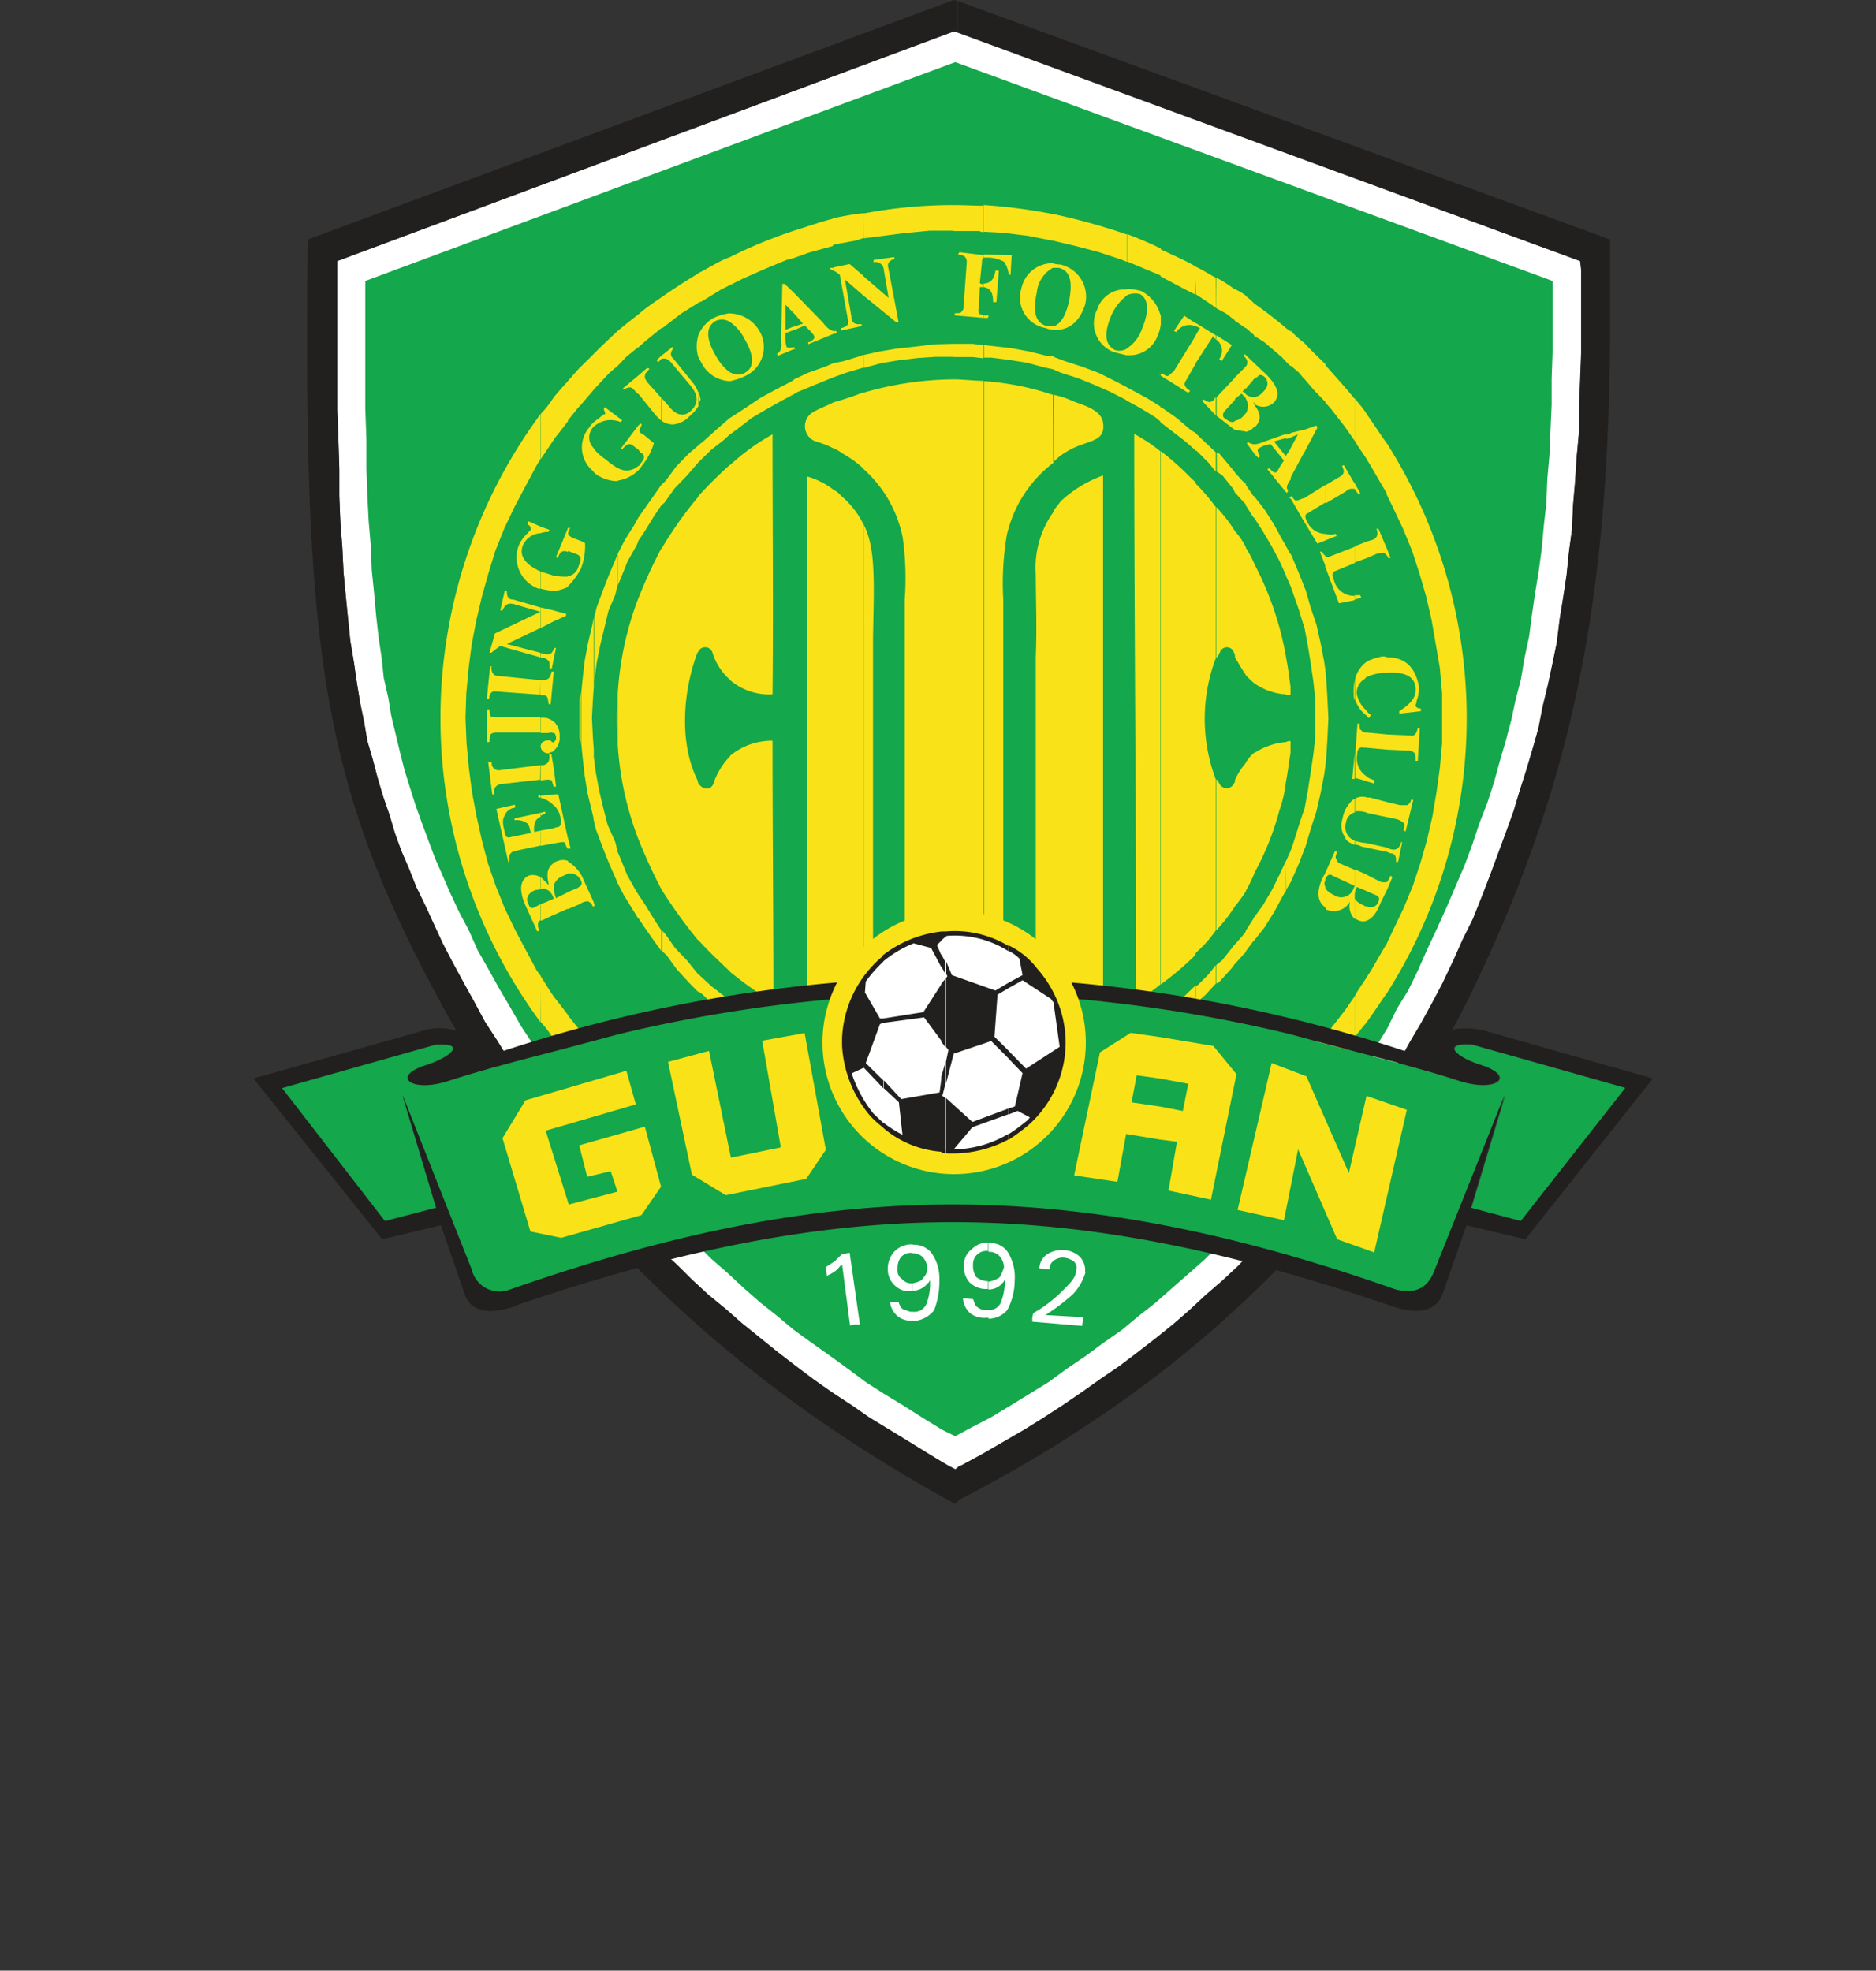 <svg xmlns="http://www.w3.org/2000/svg" viewBox="0 0 182.93 192.19"><rect x="0" y="0" width="182.93" height="192.19" fill="#333333" stroke="none"/><defs><style>.cls-1,.cls-5{fill:#fff;}.cls-2{fill:#14a74b;}.cls-3{fill:#f9e318;}.cls-4{fill:#221f1f;}.cls-5{font-size:27.72px;font-family:MHeiGB5-Bold, MHeiGB5 Bold;font-weight:700;}</style></defs><title>Asset 18</title><g id="Layer_2" data-name="Layer 2"><g id="Layer_1-2" data-name="Layer 1"><polygon class="cls-1" points="93.03 3.06 154.07 25.46 154.17 26.32 154.17 29.06 154.17 31.71 154.17 34.39 154.07 37.03 153.97 39.58 153.97 42.01 153.77 44.44 153.62 46.91 153.41 49.24 153.31 51.56 153 53.81 152.78 56.04 152.44 58.28 152.1 60.38 151.83 62.61 151.39 64.73 150.96 66.75 150.45 68.86 150.04 70.98 149.47 73 148.84 75.12 148.2 77.17 147.6 79.15 146.82 81.31 146.08 83.29 145.34 85.31 144.51 87.46 143.66 89.59 142.7 91.59 141.77 93.68 140.7 95.93 139.72 97.82 138.66 99.76 137.6 101.55 136.53 103.47 135.48 105.28 134.32 107.08 133.13 108.78 131.86 110.58 130.58 112.29 129.33 113.86 127.94 115.55 126.67 117.18 125.2 118.75 123.78 120.35 122.31 121.83 120.87 123.4 119.25 124.91 117.66 126.28 116.06 127.77 114.47 129.15 112.78 130.51 110.97 131.91 109.28 133.19 107.44 134.45 105.66 135.71 103.74 137.02 101.82 138.27 99.94 139.44 97.92 140.6 95.91 141.76 93.89 142.85 93.15 143.27 92.51 142.94 90.46 141.76 88.58 140.6 86.68 139.44 84.76 138.27 82.96 137.02 81.03 135.71 79.21 134.45 77.54 133.19 75.76 131.82 74.05 130.44 72.33 129.05 70.76 127.67 69.06 126.28 67.46 124.8 65.97 123.32 64.38 121.83 62.91 120.22 61.4 118.64 60.02 117.06 58.56 115.46 57.16 113.75 55.91 112.18 54.54 110.47 53.24 108.67 52 106.96 50.82 105.18 49.65 103.36 48.46 101.44 47.3 99.67 46.23 97.72 45.19 95.83 44.1 93.79 43.17 92 42.3 90.11 41.46 88.28 40.59 86.5 39.87 84.68 39.14 82.99 38.46 81.2 37.96 79.5 37.35 77.67 36.82 75.88 36.35 74.09 35.82 72.28 35.51 70.46 35.12 68.57 34.79 66.54 34.5 64.52 34.16 62.51 33.93 60.27 33.72 58.15 33.5 55.84 33.38 53.38 33.19 50.96 33.08 48.39 33.08 45.74 32.99 42.88 32.88 40 32.88 36.93 32.88 33.75 32.88 30.46 32.88 27.08 32.88 25.46 93.03 3.06"/><polygon class="cls-2" points="151.09 44.35 150.88 46.71 150.79 49.04 150.54 51.26 150.34 53.48 150.04 55.73 149.69 57.84 149.38 59.97 149.1 62.1 148.65 64.2 148.31 66.24 147.79 68.25 147.36 70.26 146.82 72.28 146.23 74.29 145.68 76.31 145.02 78.33 144.25 80.31 143.57 82.36 142.82 84.38 141.97 86.36 141.1 88.39 140.13 90.54 139.19 92.55 138.25 94.67 137.31 96.6 136.2 98.4 135.28 100.29 134.22 102 133.13 103.81 132 105.48 130.85 107.29 129.64 108.89 128.46 110.58 127.21 112.18 125.94 113.75 124.55 115.38 123.15 116.97 121.76 118.45 120.39 119.92 118.91 121.41 117.43 122.87 115.86 124.25 114.25 125.66 112.69 127.04 110.97 128.39 109.39 129.71 107.58 130.97 105.88 132.23 104.05 133.47 102.25 134.79 100.38 135.94 98.46 137.12 96.55 138.27 94.5 139.33 93.15 140.07 91.87 139.44 89.96 138.27 88.16 137.12 86.21 135.94 84.42 134.79 82.65 133.47 80.94 132.23 79.16 130.97 77.42 129.71 75.76 128.32 74.14 127.04 72.57 125.66 70.99 124.19 69.36 122.77 67.89 121.31 66.39 119.81 64.92 118.33 63.42 116.83 62.03 115.25 60.66 113.66 59.28 112.09 58.03 110.47 56.75 108.78 55.48 107.08 54.33 105.36 53.16 103.56 52 101.89 50.82 100.09 49.76 98.25 48.65 96.36 47.6 94.47 46.57 92.66 45.72 90.74 44.76 88.93 43.91 87.11 43.17 85.41 42.43 83.73 41.77 81.96 41.13 80.24 40.52 78.53 39.98 76.83 39.45 75.12 39.02 73.44 38.59 71.63 38.16 69.85 37.86 68.04 37.42 66.12 37.22 64.2 36.91 62.1 36.68 60.06 36.48 57.84 36.25 55.6 36.16 53.27 35.95 50.84 35.82 48.32 35.73 45.64 35.73 42.88 35.62 39.9 35.62 36.93 35.62 33.75 35.62 30.46 35.62 27.4 93.15 6.06 151.39 27.4 151.39 29.06 151.39 31.71 151.39 34.39 151.3 36.93 151.3 39.49 151.19 41.94 151.09 44.35"/><path class="cls-3" d="M135.28,43.31a50.06,50.06,0,0,1,0,53.48V91.9l.61-1.29,1-2.09.89-2.16.72-2.18.64-2.22.54-2.36.4-2.37.32-2.31.22-2.43V67.6l-.22-2.47L140,62.81l-.4-2.33-.54-2.33-.64-2.2-.72-2.22-.89-2.17-1-2.11-.61-1.26Zm0,43.41.5-1.18-.19-.14a4.12,4.12,0,0,1-.31.6Zm0-3.63.31.13c.39,0,.61.28.52.83h.22l.4-1.92h-.1c-.19.65-.52.86-1.15.65l-.2-.11Zm0-3.39.92.19a1.78,1.78,0,0,1,.64.35c.13.07.13.3,0,.72l.22.14.75-3.1h-.21a.75.75,0,0,1-.4.53h-.67l-1.25-.3Zm0-6.59,1.92.09a.93.93,0,0,1,.73.24c.1.1.1.31.1.76h.22l.2-3.22h-.2c-.11.54-.32.87-.75.75l-2.22-.1Zm0-7.49c1.78-.12,2.65.4,2.75,1.43s-.53,1.62-1.59,2.31v.24l2.11-.24V69.1c-.3,0-.52-.13-.52-.34a.93.93,0,0,0,.11-.42,3.51,3.51,0,0,0,.22-1.39c-.33-1.82-1.3-2.84-3.08-2.84Zm0-11.4a.38.38,0,0,0,.11.21h.2l-.31-.82Zm-2-13.81c.72,1,1.34,2,2,2.9v4.88l-.45-.74-1.16-2-.4-.65Zm2,56.38c-.67.93-1.29,1.92-2,2.88V95.28l.4-.61,1.16-2,.45-.76Zm0-43.18v.61c-.13-.09-.22-.3-.36-.3s-.4,0-.7.1l-.95.41V52.82l.63-.19c.42-.22.51-.52.32-1.07h.19Zm0,10.5v1.51h-.36a4.85,4.85,0,0,0-1.65.4v-1.5a5.61,5.61,0,0,1,1.56-.5,1.07,1.07,0,0,1,.45.09m0,7.52v1.48l-2-.18V71.44Zm0,6.6V79.7l-2-.42v-1.5h.3Zm0,4.44v.42l-2-.42v-.44Zm0,3.33v.72l-.67,1.36c-.39,1-.82,1.51-1.34,1.7V88.39a.81.81,0,0,0,1.14-.42c.11-.31.11-.51-.19-.65l-.95-.4V85.31l1.34.69a1.27,1.27,0,0,0,.67,0m-2-9.79v-.44a2.69,2.69,0,0,0,.72.31v.33Zm0-6.36v-.49a1.29,1.29,0,0,0,.4.36l-.18.3a.41.41,0,0,1-.22-.17m-1.17-31c.4.54.86,1,1.17,1.56v4.38l-.88-1.31-.29-.5Zm1.17,60.82c-.31.42-.77.92-1.17,1.46v-4l.29-.51.88-1.32Zm0-46.85v1.61l-1.17.42V53.27Zm0,11.7V66a1,1,0,0,0-.2.22,1.5,1.5,0,0,0-.77,1.48,2.83,2.83,0,0,0,1,1.64v.49a3.2,3.2,0,0,1-1.17-1.6v-2a2.88,2.88,0,0,1,1.17-1.72m0,6.92v1.49H133c-.46-.12-.66.18-.66.68a2.06,2.06,0,0,0,1,2.16v.44l-1.17-.33V73.31l.2-2.74h.2c0,.41,0,.62.14.62a.54.54,0,0,0,.52.25Zm0,6.34v1.5a2.3,2.3,0,0,0-1.17-.13V77.89a1.4,1.4,0,0,1,1.17-.11m0,4.45v.44l-.53-.1a1.65,1.65,0,0,0-.64-.21V82c.2.09.4.09.64.17Zm0,3.08v1.61l-1-.42a2.7,2.7,0,0,0-.2.73V84.79Zm0,3.08v1.39a1.1,1.1,0,0,1-1-.11c-.1,0-.1-.08-.2-.08V87.66a1.69,1.69,0,0,0,.86.62.37.37,0,0,0,.31.11M132.1,58.48v-.43h.54l.1.23Zm0-10.86v-.5l.54,1-.14.12a4.43,4.43,0,0,1-.4-.57m-2.86-12.06c.94,1.07,1.91,2.13,2.86,3.29V43l-.95-1.37-1.4-1.8-.51-.56Zm2.86,65.57c-.95,1.16-1.92,2.23-2.86,3.28v-3.57l.51-.55,1.4-1.81.95-1.37Zm0-54v.5H132a.8.8,0,0,0-.75.24l-2,1.18V47.32l1.44-.85c.34-.2.47-.5.17-1l.17-.12Zm0,6.15v1.58l-1.82.75c-.43.13-.43.44-.2.94a2,2,0,0,0,2,1.51v.43l-1.52.3-1.34-3.59v-1a.47.47,0,0,0,.51,0Zm0,13v2a1.5,1.5,0,0,1-.1-.65,5.18,5.18,0,0,1,.1-1.36m0,7.07v2.57h-.24Zm0,4.58v1.26a1.16,1.16,0,0,0-.85,1A1.44,1.44,0,0,0,132.1,82v.4c-.55-.23-.85-.4-.95-.75a2,2,0,0,1-.24-1.8,3.13,3.13,0,0,1,.84-1.68.6.6,0,0,1,.35-.24m0,6.9v1.57l-2.16-1c-.3-.21-.5-.09-.7.32v-.61l.94-2.12.2.1c-.1.31-.2.5-.1.64s.1.32.3.45Zm0,1.57v3.23a1.77,1.77,0,0,1-.45-1.72,1.81,1.81,0,0,1-2.21.84c-.11,0-.11-.09-.2-.19v-2c.09.31.4.52.84.73A1.26,1.26,0,0,0,132,86.6ZM129.24,74.7V65.37l.09,1,.11,1.81.09,1.88-.09,1.92-.11,1.81Zm0-22v-.64a1.66,1.66,0,0,0,1,0l.1.21Zm-2.12-19.32c.68.75,1.34,1.37,2.12,2.13v3.69l-1.11-1.15-1-1.17Zm2.12,71c-.78.77-1.44,1.38-2.12,2.13v-3.39l1-1.15,1.11-1.16Zm0-57.09V49l-1.72,1.06c-.31.09-.31.39,0,.94a2,2,0,0,0,1.72,1.07v.64l-.78.31-1.34-2.22V48.62Zm0,6.9v1l-.54-1.38h.23a1,1,0,0,0,.31.41m0,11.15V74.7l-.12.85-.35,1.82-.41,1.78-.56,1.72-.5,1.7-.18.42V79.06l.09-.21.31-1.68.28-1.82.26-1.74.2-1.76v-3.6l-.2-1.83-.26-1.78-.28-1.73-.31-1.66-.09-.23V57.11l.18.4.5,1.73.56,1.65.41,1.81.35,1.82Zm0,19.74v.73a.65.65,0,0,0,0,.66v2c-.78-.55-.88-1.5-.31-2.8Zm-2.12-40.87v-2.3l1.24-.44.1.21Zm-1.28-12a10.65,10.65,0,0,0,1.28,1.16v3.5l-.45-.55-.83-.71Zm1.28,74.27a11.67,11.67,0,0,0-1.28,1.17v-3.3l.83-.73.45-.53Zm0-64.6v2.3l-1.08,2a1.16,1.16,0,0,0-.2.53V43.72l.73-1.36-.73.31v-.44Zm0,6.68v2.22l-1.28-2.22v-.13l.1-.1c.2.3.31.44.4.44s.33,0,.54-.14Zm0,8.49V61l-.45-1.48L126.14,58l-.3-.85V54l.1.2.73,1.73Zm0,22V83l-.45,1.19-.73,1.66-.1.22V83l.3-.86.53-1.69Zm-1.28-5.62v0Zm0-5.72v0ZM125.4,32a4.67,4.67,0,0,0,.44.31v3.4l-.44-.44Zm.44,75.75c-.14.13-.35.2-.44.33v-3.18l.44-.45Zm0-65.48v.44l-.44.09v-.4Zm0,1.49V46.8a1.51,1.51,0,0,0-.35.65.55.55,0,0,0,.12.41l-.12.21L125.4,48V44.44Zm0,4.77v.13l-.14-.13Zm0,5.53v3.09l-.35-.78-.09-.18V53.27Zm0,12.93v.77h-.44V64.11c.21,1,.3,1.91.44,2.84m0,5.33v1.16c-.14.76-.23,1.68-.44,2.77V72.37a.7.7,0,0,1,.44-.09m0,10.71v3.07l-.44.75V84l.09-.22Zm-3.53-53.38A38,38,0,0,1,125.4,32v3.27l-.4-.43-1.72-1.47-1-.63ZM125.4,108a35.67,35.67,0,0,1-3.09,2.33v-2.93l1-.66,1.72-1.5.4-.42Zm0-65.68v.4l-1.18.33,1.18,1.46V48l-1.82-2.24.2-.1c.35.42.55.52.77.33a7.06,7.06,0,0,1,.65-1.07l-1.28-1.59a2.21,2.21,0,0,0-1.18.41c-.19.12-.09.33.11.72l-.11.24-.43-.44v-.93a2.28,2.28,0,0,0,.84-.22Zm0,10.91v2.88l-.64-1.41L124,53.27l-.87-1.47-.84-1.31v-2.1l1,1.28.94,1.48.87,1.6Zm0,10.84A30.74,30.74,0,0,0,122.31,55V66.64a6,6,0,0,0,3.09,1.08Zm0,8.26v3.84a12.36,12.36,0,0,1-.64,2.85,27.07,27.07,0,0,1-2.45,6.13V73.44a6.58,6.58,0,0,1,3.09-1.07m0,11.58-.64,1.36-.74,1.5-.87,1.47-.84,1.17V91.7l1-1.26.94-1.51.87-1.61.31-.51Zm-3.09-42.34V39.49c.67.86.67,1.49.1,2.12Zm0-2.22a1.5,1.5,0,0,0,1.91-.14c.63-.71.41-1.56-.75-2.73l-1.16-1.1v1.51l.34-.2c.09-.21.33-.21.63,0,.44.44.44,1-.13,1.5a1.39,1.39,0,0,1-.84.51Zm-.85-10.53a5.82,5.82,0,0,1,.85.75V32.7l-.85-.74Zm.85,81.51a9.48,9.48,0,0,0-.85.76v-3l.85-.67Zm0-74.95v1.51l-.85,1V35.77a.63.63,0,0,0,0-.85v-.3Zm0,3.32v.65c0-.14,0-.14-.11-.14.11.14.11.14.11.24v2.12a1.41,1.41,0,0,1-.85.51V40.35a1.36,1.36,0,0,0,0-1.5v-.41a1.32,1.32,0,0,0,.74.3Zm0,4.57v.93l-.73-1,.1-.13a1.33,1.33,0,0,0,.63.22m0,5.08v2.1l-.11-.08-.74-1.17v-2l.74,1.09Zm0,6.59V66.64a7.46,7.46,0,0,1-.85-.82V53.38a11.78,11.78,0,0,1,.85,1.6m0,18.46V85.19a16.19,16.19,0,0,1-.85,1.73V74.4a3.91,3.91,0,0,1,.85-1m0,16V91.7l-.11.1-.74,1v-2l.74-1.17Zm-1.92-61.21a6.2,6.2,0,0,1,1.07.62V32l-1.07-.74Zm1.07,82.89a6.2,6.2,0,0,1-1.07.62v-2.86l1.07-.78Zm0-76.51v.3c-.1,0-.1-.12-.2-.12l.1-.18Zm0,1.15v2.12l-.3.34c.1.07.2.07.3.21v.41l-.3-.31-.1-.1-.67.54V36.84l1-1,.1-.11m0,4.58v1.77a9.86,9.86,0,0,1-1.07-.18v-.87a1.34,1.34,0,0,0,.87-.52.86.86,0,0,1,.2-.2m0,6.88v2l-.2-.2L120.39,48V46.06l.77.85Zm0,6.15V65.82c-.5-.69-.8-1.3-1.07-1.71V51.8a7.11,7.11,0,0,1,1.07,1.58m0,21V86.92a14.62,14.62,0,0,1-1.07,1.47V76.08a6.63,6.63,0,0,1,1.07-1.68m0,16.44v2l-.3.31-.77.86V92.11l.87-1Zm-2.89-63.76a11.9,11.9,0,0,1,1.82,1.16v3l-.85-.65-1-.55Zm1.82,84.67a14.88,14.88,0,0,1-1.82,1.06V110l1-.52.85-.61Zm0-74.91V39l-.92,1c-.33.35-.33.66,0,.86s.62.44.92.21v.87l-1-.77-.79-.62V38.74Zm0,9.22V48l-.2-.36-1-1.25-.57-.4V44.15l.25.09L120,45.55Zm0,5.74V64.11a.66.66,0,0,0-.09-.45.72.72,0,0,0-1.39,0,2.78,2.78,0,0,1-.34.54V49.45a14.51,14.51,0,0,1,1.82,2.35m0,24.28V88.39a17.06,17.06,0,0,1-1.82,2.35V76c.11.07.11.2.25.3a.79.79,0,0,0,1.48.1.43.43,0,0,0,.09-.33m0,16V94l-.4.52-1.17,1.29-.25.1v-1.8l.57-.45,1-1.26Zm-1.82-59V32.7l1.52.95-1,1.58-.23-.22a1.32,1.32,0,0,0-.34-1.92m-2-7.1c.73.33,1.36.76,2,1.09V30l-.91-.62-1-.66Zm2,86.82a11.45,11.45,0,0,1-2,1.18v-2.67l1-.65.91-.65Zm0-80.11v.39a1.36,1.36,0,0,1-.26-.3l-1.7,2.63V32.7L117,32c-.1-.08-.2-.08-.42-.21v-.3Zm0,6v1.81l-1.32-1.4.09-.17c.32.17.43.27.63.27a.63.63,0,0,0,.41-.21Zm0,5.41V46l-.7-.87-1.17-1.17h-.09v-1.7l.91.86Zm0,5.3V64.2a16.74,16.74,0,0,0,0,11.81V90.74a11.82,11.82,0,0,1-2,2.23V47.12a19.66,19.66,0,0,1,2,2.33m0,44.68v1.8l-1,1.09-.91.8V96.14h.09L117.87,95Zm-5.38-69.82c1.14.55,2.34,1.05,3.42,1.68v2.75l-1-.5-2-1.06-.43-.24ZM116.61,114a36,36,0,0,1-3.42,1.67v-2.52l.43-.2,2-1.09,1-.53Zm0-82.46v.3a1.5,1.5,0,0,0-1.9.54l-.24-.1,1-1.49Zm0,1.17v2.72l-.86,1.51c-.22.34-.3.54-.22.64s.11.32.53.53l-.2.2-2.67-1.67v-.11l.12-.14c.31.25.51.35.63.25s.31-.25.53-.45Zm0,9.53v1.7l-1.16-1L114,41.83l-.85-.66V39.71l.22.1,1.36.95,1.39,1.18Zm0,4.89V93c-.09.09-.09.19-.23.32A28.74,28.74,0,0,1,113.19,96v-52a25.94,25.94,0,0,1,2.87,2.55l.55.52m0,49v1.68l-.45.35-1.39,1-1.36,1.07-.22.1V98.91l.85-.66,1.41-1.06Zm-3.42-64.43v0Zm-3.26-8.8a35.13,35.13,0,0,1,3.26,1.4v2.63l-1.68-.7-1.58-.66Zm3.26,92.75a28.56,28.56,0,0,1-3.26,1.4V114.5l1.58-.64,1.68-.72Zm0-84.88v.93a3.77,3.77,0,0,1-.3,1.08,2.92,2.92,0,0,1-3,1.92v-.66a3.64,3.64,0,0,0,1.45-1.87c.77-1.81.64-3-.21-3.44a2,2,0,0,0-1.24.12v-.62a7,7,0,0,1,1.36.2,3.67,3.67,0,0,1,1.9,2.34m0,5.74v.11h-.08Zm0,3.19v1.46l-.5-.41-1.4-.86-1.36-.75V37.78l.4.21,1.59.86Zm0,4.34V96a12.47,12.47,0,0,1-2.36,1.58c0-18.34-.19-36.93-.19-55.26a16.29,16.29,0,0,1,2.55,1.69m0,54.86v1.48l-1.27.86-1.59.84-.4.2v-1.4l1.36-.72,1.4-1Zm-10.47-78a61.17,61.17,0,0,1,7.21,2v2.67l-.54-.22-2.23-.74L104.91,24l-2.19-.52Zm7.21,96.14a63.69,63.69,0,0,1-6.31,1.79c-.29.11-.61.11-.9.25v-2.47l2.19-.55,2.25-.62,2.23-.75.54-.21Zm0-88.82v.62a5,5,0,0,0-1.51,1.92c-.76,1.79-.64,2.87.32,3.4a1.41,1.41,0,0,0,1.19-.13v.66l-1.28-.32A3,3,0,0,1,107,30.15a2.8,2.8,0,0,1,2.91-1.91m0,9.54v1.37L109.8,39l-1.58-.81-1.51-.66-1.58-.64-1.71-.55-.7-.31V34.8l1.15.43,1.67.54,1.62.61,1.58.79Zm0,63.11v1.4l-1.19.65-1.58.74-1.62.64-1.67.54-1.15.42v-1.4l.7-.2,1.71-.53,1.58-.65,1.51-.61,1.58-.87Zm-7.21.66c2.1-.71,3.48-1.38,4.86-2V46.37a12,12,0,0,0-4.16,2.55c-.2.32-.56.66-.7,1Zm0-56.45a5,5,0,0,1,1.23-1c2-1.27,3.91-.84,3.63-2.85-.15-1.3-1.92-1.72-3-2.15a8,8,0,0,0-1.89-.61Zm0-12.92v-.35c.7-.19,1.23-1,1.56-2.53.33-1.82.13-2.87-1-3.18h-.61v-.41c.14,0,.4.08.7.08a3.21,3.21,0,0,1,2.46,3.92c-.55,1.7-1.6,2.56-3.16,2.47M95.91,20a51.57,51.57,0,0,1,6.81.89v2.57h-.15L100.25,23l-2.46-.3-1.88-.1Zm6.81,99.07a35.46,35.46,0,0,1-6.81-.25v-1.38l1.88-.1,2.46-.31,2.32-.43h.15Zm0-93.39v.41a3.09,3.09,0,0,0-1.62,2.44c-.42,1.9-.12,3,1,3.27h.67v.35A1.56,1.56,0,0,1,102,32a3,3,0,0,1-2.42-3.8,3.1,3.1,0,0,1,3.18-2.53m0,9.09v1.27l-.9-.19-1.7-.46-1.76-.28-1.71-.22h-.74V33.65l.83.1,1.8.2,1.84.34,1.67.42Zm0,3.74V45.1a12.26,12.26,0,0,0-4.59,7.12,28.3,28.3,0,0,0-.34,6.26v44.28c-.39.09-1.05.09-1.88.18V37.17a26.92,26.92,0,0,1,6.81,1.37m0,11.34A9.31,9.31,0,0,0,101,56c0,2.42.12,5.2,0,8.07v38c.65-.11,1.18-.32,1.74-.45Zm0,54v1.4l-.67.08-1.67.43-1.84.34-1.8.2-.83.1v-1.25h.74l1.71-.32,1.76-.2,1.7-.44ZM95.91,31v-.24h.5l-.06.24Zm0-3v-.35c.63,0,1.06-.4,1.15-1.26h.34l-.24,3.08h-.32c0-1-.3-1.37-.93-1.47m0-2.88h.5a3.52,3.52,0,0,1,1.51.42,2.72,2.72,0,0,1,.44,1.26h.18l.11-1.92-2.74-.06ZM93,20c1,0,1.92.06,2.88.06v2.61l-.42-.14H93Zm2.88,98.88a27.72,27.72,0,0,0-2.88-.1v-1.16h2.46l.42-.12Zm0-94v.3c-.13.1-.13.2-.13.42l-.21,2a.39.39,0,0,0,.34.11V28h-.34l-.08,2a.59.59,0,0,0,.08.65.47.47,0,0,1,.34.11V31l-2.78-.24v-.21c.3,0,.55,0,.63-.11s.23-.2.23-.54l.31-4.34c0-.42-.21-.72-.87-.72l.15-.24Zm0,8.79v1.27l-1.06-.12H93V33.53h1.82Zm0,3.52v65.77c-.86,0-1.92.12-2.88.12V37c1,0,1.92.14,2.88.14m0,68v1.25H94.85l-1.82.11v-1.26h1.82ZM93,118.75c-3,0-5.9.64-8.8.44v-2.36l1.58.23,2.35.31,2.45.22H93Zm-8.8-97.93A47.12,47.12,0,0,1,93,20V22.5H90.61l-2.45.24-2.35.3-1.58.2ZM93,33.53V34.8H91.22l-1.77.12-1.85.22-1.68.28-1.69.46V34.62l1.49-.33L87.43,34l1.87-.2,1.83-.22ZM93,37v66a38.49,38.49,0,0,1-4.78-.3V58.48a28.34,28.34,0,0,0-.2-6.07,12.11,12.11,0,0,0-3.82-6.67V38.3A31.85,31.85,0,0,1,93,37m0,68.25v1.26l-1.9-.11-1.83-.1-1.87-.2-1.71-.34-1.49-.31v-1.26l1.69.44,1.68.2,1.85.32,1.77.1Zm-8.8-3.49c.32.1.63.1.93.21V62.1c.11-5.77.25-8.62-.93-11Zm0-72.93V26.94l2.45,2.12-.47-2.74a.8.8,0,0,0-1-.74v-.22l2-.29.06.19c-.51.1-.76.45-.62.86l1,5.29h-.25Zm0,90.33a6.27,6.27,0,0,1-2.12-.34,3,3,0,0,1-.85-.21v-2.42l2.24.41.73.2Zm-3-97.87c1.08-.22,2-.4,3-.5v2.42l-.73.25-2.24.41Zm3,5.62v1.92l-1.81-1.57.63,3.59c0,.65.35.83,1,.76v.19l-2,.44V32a1.25,1.25,0,0,0,.64-.33,1.12,1.12,0,0,0,0-.6l-.77-4.27a2.46,2.46,0,0,0-.62-.41v-.31l1.58-.33Zm0,7.68v1.26l-1.69.5-1.28.46V35.42l1-.19,1.71-.52Zm0,3.68v7.44a9.53,9.53,0,0,0-1.89-1.39,6.05,6.05,0,0,0-1.08-.63V39.25a29.55,29.55,0,0,0,3-1m0,12.85v50.64c-.83-.34-1.89-.66-3-1.09V47.75a2,2,0,0,1,.75.57,8.6,8.6,0,0,1,2.22,2.83m0,53.07v1.26l-.3-.12-1.71-.5-1-.2v-1.4l1.28.42Zm-3-71.65v-.3c.09.1.21,0,.32,0l.09.22Zm0,86.07c-1.3-.31-2.55-.64-3.84-1v-2.67l1.51.54,2.24.62.09.14ZM77.42,22.5c1.29-.4,2.54-.85,3.84-1.18V23.9l-.09.11-2.24.61-1.51.54Zm3.84,3.62v.31a.32.32,0,0,0-.23-.11l-.09-.2Zm0,6.15v.3l-2.45,1v-.2h.12c.44-.24.54-.41.44-.63s-.44-.52-.89-1l-1.06.47v-.35l.88-.3-.88-1v-2l2.78,2.85c.41.55.74.77.83.77a.48.48,0,0,0,.23.09m0,3.15v1.42l-.32.09-1.57.64-1.6.66-.35.21V37l1.39-.65,1.71-.61Zm0,3.83v4.47a8.6,8.6,0,0,0-1.6-.63,1.58,1.58,0,0,1-.29-2.94c.59-.34,1.24-.57,1.89-.9m0,8.5v53a24.33,24.33,0,0,1-2.55-1V46.47a7.7,7.7,0,0,1,2.55,1.28m0,55.51v1.4l-.74-.34-1.71-.64-1.39-.62v-1.38l.35.21,1.6.61,1.57.65ZM77.42,34.05v-.2l.12.2Zm0,83.54A49.24,49.24,0,0,1,71.19,115v-2.73l1.24.65,2.13.92,2.12.85.74.21ZM71.19,25.07a46.45,46.45,0,0,1,6.23-2.57v2.66l-.74.2-2.12.88-2.13.94-1.24.62Zm6.23,3.49-.91-.87h-.22l-.13,5.54c.13.72-.1,1.16-.4,1.28l.08.2,1.58-.66v-.2c-.39.1-.74.1-.74-.1a3.41,3.41,0,0,1-.09-1.26l.83-.31v-.35l-.83.35V29.71l.83.86Zm0,8.47v1.41l-1.13.6-1.53.86-1.46.86-1.38,1.07-.73.53v-1.6l1.46-.95,1.49-1L75.63,38l1.58-.82Zm0,64.65v1.38l-.21-.12-1.58-.85-1.49-.84-1.49-1-1.46-1.07v-1.5l.73.53,1.38,1,1.46,1,1.53.85Zm-6.23-6.9a39.07,39.07,0,0,0,4.23,3c0-8.47-.09-17.07-.09-25.54a6.38,6.38,0,0,0-4.14,1.47Zm0-28.45a5.92,5.92,0,0,0,4.14,1.39c.09-8.4,0-16.57,0-25.36a21.17,21.17,0,0,0-4.14,3Zm0-29.16a6.3,6.3,0,0,0,1.56-.54,3.1,3.1,0,0,0,1.3-4.36,3.42,3.42,0,0,0-2.86-1.7v.84A4.31,4.31,0,0,1,72.57,33c1,1.68,1,2.85.08,3.35a1.4,1.4,0,0,1-1.46-.05Zm0,77.85c-1.06-.52-2-1-3.1-1.58v-2.86l.33.09,1.89,1.18.88.44Zm-3.1-88.38c1.07-.52,2-1.18,3.1-1.57V27.8l-.88.44L68.42,29.4l-.33.11Zm3.1,3.93v.84a1.43,1.43,0,0,0-1.38-.12c-1,.54-1,1.74,0,3.42a5,5,0,0,0,1.38,1.62v.84a3.2,3.2,0,0,1-2.77-1.75c-.11-.19-.23-.41-.33-.62V32.7A3.41,3.41,0,0,1,69.6,31a5.12,5.12,0,0,1,1.59-.45m0,10.19v1.6l-.55.52-1.28,1L68.09,45.1V43.42l.44-.33,1.28-1.15Zm0,4.56v21a5.76,5.76,0,0,1-1.72-2.67.75.75,0,0,0-1.38-.09V48.39a42.73,42.73,0,0,1,3.1-3.07m0,28.43v21c-1.06-1-2.13-2-3.1-3.08V76.41c.64.82,1.38.52,1.51-.1a7.12,7.12,0,0,1,1.59-2.56m0,24v1.5l-1.38-1L68.53,97l-.44-.33V95l1.27,1.17,1.28,1Zm-3.1-58.14V38.23a2.66,2.66,0,0,1,.22.75c-.12.17-.12.41-.22.6m0,73.86c-1.27-.75-2.41-1.5-3.6-2.31v-3h.1l1.8,1.39,1.7,1.08ZM64.49,29c1.19-.83,2.33-1.57,3.6-2.33v2.87l-1.7,1.06L64.59,32h-.1Zm3.6,3.73v2.1a3.74,3.74,0,0,1,0-2.1m0,5.53a3.72,3.72,0,0,0-.5-.9L65.68,35c-.34-.3-.34-.62,0-1.06l-.11-.1-1.08.86V35c.43-.09.64,0,1,.41l1.8,2.15c.85,1,.85,1.82,0,2.58-.63.51-1.37.4-2.11-.57l-.64-.73v2.22a2,2,0,0,0,1.08.34,2.59,2.59,0,0,0,1.67-.86,3.61,3.61,0,0,0,.85-1Zm0,5.19V45.1L67,46.37l-1.21,1.25L64.81,49l-.32.29v-2l.43-.41,1-1.36,1.27-1.31Zm0,5a38,38,0,0,0-3.6,5.09V86.72a47.42,47.42,0,0,0,3.6,5V76.41c0-.1-.08-.2-.08-.33-1.93-3.9-1.27-9.13,0-12.42l.08-.09Zm0,46.58v1.72l-.85-.86L66,94.54l-1-1.38-.43-.4v-2l.32.35.93,1.33L67,93.68Zm-3.6,16.16-2.25-1.71v-3.19l.57.55,1.68,1.33ZM62.24,30.67C63,30,63.76,29.51,64.49,29v3l-1.68,1.37-.57.52Zm2.25,4V35a3.64,3.64,0,0,1-.34.34l-.1-.21Zm0,4.14v2.22c-.11-.09-.34-.31-.54-.52l-1.71-2.11V36.63l.87-.75.23.09c-.32.36-.53.55-.43.66-.1.21,0,.3.2.64Zm0,8.47v2l-.73,1.08-.85,1.39-.67,1V50.49l.57-.82.95-1.35Zm0,6.16V86.72a51.79,51.79,0,0,1-2.25-4.91V58.37a48.23,48.23,0,0,1,2.25-4.89m0,37.26v2l-.73-1-.95-1.36-.57-.85V87.23l.67,1,.85,1.39ZM62.24,45.87v-.43c.12,0,.12-.12.23-.24.44-.52.44-.85,0-1.05l-.23-.31V41.5l.23-.2.11.11c-.11.3-.22.42-.22.6s.11.22.45.42l.95.79a6.27,6.27,0,0,1-1.18,2.22,2,2,0,0,1-.34.43m0,63.55c-.71-.53-1.35-1.08-2-1.58v-3.43l.83.87,1.17,1Zm-2-77.15c.65-.56,1.29-1.05,2-1.6v3.18l-1.17.95-.83.87Zm2,4.36v1.81L62,38.23a1.44,1.44,0,0,0-.5-.45,1,1,0,0,0-.64.21l-.13-.1Zm0,4.87v2.34l-.49-.36a.65.65,0,0,0-.46-.17,1.72,1.72,0,0,0-.63.53l-.1-.12Zm0,3.94v.43a3.61,3.61,0,0,1-2,1V45.64a1.67,1.67,0,0,0,2-.2m0,5.05v2.33l-.21.45-.83,1.47-.64,1.59-.32.78V54l.65-1.27,1-1.6Zm0,7.88V81.81a31,31,0,0,1-2-9.11V67.6a31,31,0,0,1,2-9.23m0,28.86v2.36l-.4-.66-1-1.61-.65-1.26V83l.32.74.64,1.58.83,1.5Zm-2-46.16v-.41l.42.32-.1.19c-.09,0-.2-.1-.32-.1m0,66.77c-.83-.76-1.58-1.51-2.34-2.22v-3.53l1.51,1.59.83.73ZM57.9,34.51c.76-.76,1.51-1.48,2.34-2.24v3.4l-.83.71L57.9,38Zm2.34,6.15v.41a2.43,2.43,0,0,0-2.34.54v-.44c.23-.19.43-.31.66-.51s.31-.25.41-.25,0-.26-.1-.51l.1-.19Zm0,5v1.27A3.78,3.78,0,0,1,58,46.16c0-.1-.13-.1-.13-.1V43.72a4.79,4.79,0,0,0,1.17,1.07,7.85,7.85,0,0,0,1.17.85m0,8.38v3.09L60,58l-.67,1.58-.41,1.71-.4,1.66-.34,1.73-.23,1.78V60.17l.23-.93.64-1.73L59.41,56l.73-1.73Zm0,13.58v5.1a43.39,43.39,0,0,1,0-5.1m0,15.39v3.07l-.1-.22-.73-1.66-.64-1.61-.64-1.7-.23-1V73.61l.23,1.74.34,1.82.4,1.68.41,1.59L60,82.13Zm-2.34,5.4V88l.13.31Zm0,17.23c-.4-.44-.85-.87-1.27-1.3v-3.73L57.81,102l.09.09ZM56.63,35.77c.42-.42.87-.85,1.27-1.26V38l-.09.11-1.18,1.39Zm1.27,5.4v.44c-.09,0-.09.1-.09.1a1.45,1.45,0,0,0,.09,2V46a3,3,0,0,1-.4-4.36,1.21,1.21,0,0,1,.4-.44m0,19V67l-.09,1.3L57.72,70l.09,1.83.09,1.26v6.78l-.18-.74-.43-1.78L57,75.55l-.2-1.8-.12-1.26V67.6l.12-1.27.2-1.81.34-1.82.43-1.81Zm0,27.8v.42h-.09a.88.88,0,0,0-.47-.52,1.29,1.29,0,0,0-.51.1l-.2.11V86.36c.12-.06.12-.3,0-.52v-.65c0,.12.12.21.2.45ZM56.63,55.49V52.75l.42.22a6.07,6.07,0,0,1-.42,2.52m0,48.83c-.42-.44-.85-1-1.27-1.38V99l1,1.26.3.3ZM55.36,37.17c.42-.44.85-1,1.27-1.4v3.72l-.3.32-1,1.26Zm1.27,15.58v2.74a7.22,7.22,0,0,1-1.27,1.71v-1a1.28,1.28,0,0,0,1.06-1c.33-.65.21-1-.21-1.16l-.85-.32V51.49h.25c-.25.4-.25.62-.12.73s.21.19.51.3Zm0,14.85v4.89l-.12-.55v-3.8Zm0,17.59v.65a1.16,1.16,0,0,0-1.27-.65V84a4,4,0,0,1,1.27,1.24m0,1.17v1.72l-1.27.54V87l1-.42c.09-.1.18-.1.3-.24m-1.27-3.58v-1l.25,1Zm0,20.16c-.51-.54-1-1-1.39-1.56V97.19l1,1.29.41.55ZM54,38.74c.44-.51.88-1.05,1.39-1.57v3.9l-.41.54-1,1.27Zm1.39,12.75v2.32h-.08a.59.59,0,0,0-.53,0c-.12,0-.21.21-.42.62l-.14-.11Zm0,4.75v1a5,5,0,0,1-1.39.42V56.15a8.09,8.09,0,0,0,1.39.09m0,25.57v1a2.2,2.2,0,0,1-.32-.65,1,1,0,0,0-.5,0l-.57.1V80.75l.36-.09c.3,0,.42-.35.3-.85A2.12,2.12,0,0,0,54,78.53V77.47h.44Zm0,2.14v1.24c-.19.12-.32.12-.41.21a1.49,1.49,0,0,0-1,1V84.18c.12-.13.12-.13.22-.13a1.43,1.43,0,0,1,1.17-.1m0,3.07v1.6L54,89.23V86.81a3.92,3.92,0,0,1,.12.51l.1.27ZM54,76.72v-1.8l.22,1.8Zm0-3.52v-.83a.47.47,0,0,0,.22-.43.64.64,0,0,0-.22-.5V70.36a1.9,1.9,0,0,1,.57,1.49A1.58,1.58,0,0,1,54,73.2m0-9v-1h.22Zm0-3.61V59.54l1.2.33v.19Zm0,40.79a9.3,9.3,0,0,0-1.28-1.71V95.2l.88,1.4.4.59Zm-1.28-61A10.51,10.51,0,0,0,54,38.74v4.14l-.4.6-.88,1.31ZM54,56.15v1.47a6.42,6.42,0,0,1-1.28-.21V55.73c.11,0,.2.12.33.12.34.1.65.19.95.3m0,3.39v1.05l-1.28.66V59.67h0v-.43Zm0,3.71v1l-.19.93h-.21c0-.4,0-.61-.11-.73s-.22-.2-.44-.29h-.33v-.45h.2c.57.24.89.11,1.08-.41m0,7.11v1.08c-.08,0-.3-.12-.51,0h-.77V70a1.57,1.57,0,0,1,1.28.4m0,2v.83c-.08.11-.3.11-.51.24a.74.74,0,0,1-.77-.63c0-.44.33-.63.77-.63h.21a.3.3,0,0,0,.3.19m0,2.55v1.8a5.56,5.56,0,0,1-.19-.64,1.18,1.18,0,0,0-.54-.07l-.55.07V74.62H53c.44-.12.65-.42.55-1.08h.21Zm0,2.55v1.06a2.57,2.57,0,0,0-1.28-.75v-.21Zm0,3.28v1.48l-1.28.23V81Zm0,3.43v3.41c-.19-.48-.4-.78-.73-.87-.08-.12-.35-.12-.55,0V85.54c.2.18.47.46.77.76v-.13c-.22-1-.1-1.58.51-2m0,3.48v1.57l-1.17.55h-.11V88.19ZM52.69,79.6v-.32l.47-.13v.24a.87.87,0,0,0-.47.21m0-11.88V66.33h.2c.57,0,.78-.21.89-.83H54l-.3,3.17h-.21a3.5,3.5,0,0,0-.1-.63c-.12-.24-.34-.24-.56-.24Zm0-15.71v-.66l.88.32-.11.22a1.69,1.69,0,0,0-.77.12m0,47.66a49.94,49.94,0,0,1,0-59.26v4.38l-.39.65-1.07,2-1.06,2-1,2.11-.87,2.17L47.6,56,47,58.15l-.55,2.33L46,62.81l-.3,2.32-.23,2.47L45.39,70l.1,2.47.23,2.43.3,2.31.44,2.37L47,82l.59,2.22.75,2.18.87,2.16,1,2.09,1.06,2,1.07,2,.39.53Zm0-48.32-1.15-.51-.1.31a.46.46,0,0,1,.31.52l-.31.34a3.7,3.7,0,0,0-.84,1.15,3.26,3.26,0,0,0,1.9,4.25h.19V55.73C51.12,55,50.6,54.13,51,53.16A2,2,0,0,1,52.69,52Zm0,7.89-2.61-.76c-.56,0-.66-.33-.66-.86h-.2l-.44,1.92H49c.23-.57.53-.76,1.09-.63l2.61.76Zm0,.43-4.43,2.11-.53,1.88h.18s.35-.3.87-.66l3.91,1.11v-.45l-3.27-.85,3.27-1.56Zm0,6.66-4.13-.41c-.4,0-.65-.3-.65-.86L48,65h-.21l-.32,3.17h.23c0-.54.3-.84.73-.73l4.23.31Zm0,3.63H48.56a1.54,1.54,0,0,1-.74-.11,5.84,5.84,0,0,1-.09-.66H47.5v3.18h.23a4.15,4.15,0,0,1,.09-.74.79.79,0,0,1,.53-.19h4.34Zm0,4.66-4,.5a.67.67,0,0,1-.74-.72l-.09-.11H47.6L48,77.47h.23a.72.72,0,0,1,.61-1l3.82-.43Zm0,2.95H52.5v.21h.19Zm0,1.71-2.52.53V80a1.66,1.66,0,0,1,1.14.24c.23.07.33.42.44,1l-2,.41c-.33.1-.53-.13-.53-.51-.23-.79-.23-1.29,0-1.6a1.13,1.13,0,0,1,1-.76v-.3l-1.82.41,1.17,5.2.12-.1a.71.71,0,0,1,.53-1l2.52-.53V81l-.64.14a1.93,1.93,0,0,1,.14-1.1,1.16,1.16,0,0,1,.5-.4Zm0,6.26a1.43,1.43,0,0,0-1.15-.14c-.85.44-.94,1.41-.31,2.88l1.16,2.56.21-.1c-.21-.43-.21-.79.09-1V88.19l-.64.33c-.21.1-.41,0-.51-.33-.31-.53-.1-1.08.65-1.38a4.31,4.31,0,0,0,.5-.09Z"/><path class="cls-4" d="M93.43.11,157,23.36v9.73c-.2,25.39-3.52,43.22-13.71,64.1-10.5,21.26-27.05,37.39-49.9,49.16v-3.3l.46-.2,2-1.09,2-1.16,2-1.16,1.88-1.17,1.92-1.25,1.92-1.31,1.77-1.26,1.85-1.26,1.69-1.28,1.81-1.4,1.69-1.36,1.59-1.38,1.6-1.49,1.59-1.37,1.62-1.51,1.44-1.56,1.47-1.49,1.42-1.6,1.47-1.57,1.27-1.63,1.39-1.69,1.25-1.57,1.28-1.71,1.27-1.8,1.19-1.7,1.16-1.8,1.05-1.81,1.07-1.92,1.06-1.79,1.06-1.94,1-1.89,1.07-2.25.93-2.09,1-2,.85-2.13.83-2.15.74-2,.74-2,.78-2.16.6-2,.64-2,.63-2.12.57-2,.41-2.12.51-2.11.43-2,.44-2.12.27-2.23.34-2.1.34-2.24.23-2.23.3-2.25.1-2.32.2-2.33.16-2.47L154,42V39.58l.1-2.55.1-2.64V26.32l-.1-.86L93.43,3.17ZM93,0l.4.11V3.17L93,3.06,32.88,25.46V40L33,42.88l.09,2.86v2.65L33.19,51l.19,2.42.12,2.47.22,2.3.21,2.12.23,2.24.34,2,.29,2,.33,2,.39,1.89.31,1.82.53,1.81.47,1.79.53,1.79L38,79.5l.5,1.7L39.14,83l.73,1.69.72,1.82.87,1.78.84,1.83L43.17,92l.93,1.79,1.09,2,1.05,1.89,1.06,2,1.16,1.78,1.18,1.91,1.18,1.82L52,107l1.24,1.71,1.3,1.8,1.37,1.71,1.25,1.58,1.4,1.7,1.46,1.6,1.38,1.58,1.51,1.58,1.47,1.62L66,123.32l1.49,1.48,1.6,1.48,1.7,1.39,1.57,1.38,1.72,1.39,1.71,1.38,1.78,1.37,1.67,1.26L81,135.71,83,137l1.8,1.25,1.92,1.17,1.9,1.16,1.88,1.16L92.51,143l.64.32.28-.22v3.3a.44.44,0,0,1-.4.21C71.19,134.68,54,118.45,42.65,97.19,31.16,75.88,29.59,62.61,30,23.36Z"/><path class="cls-2" d="M60.14,100.89a136.23,136.23,0,0,1,65.7,0c8.28,2.26,11.47,2.92,16.65,4.59,3.49,1.06,5.41-.51,1.91-1.6-2.54-.82-3.83-2.2-.83-2l15,4.24-10.21,13-4.89-1.3,3.31-11-6.81,17.06c-.73,2-2.11,2.32-3.81,1.92-31.5-10.94-54.76-10.94-86.36,0A2.79,2.79,0,0,1,46,123.84l-6.78-17.06,3.29,11-5,1.3-10.06-13,15-4.24c3-.21,1.67,1.17-.84,2-3.52,1.09-1.61,2.66,1.88,1.6,5.18-1.67,8.37-2.33,16.67-4.59"/><path class="cls-4" d="M92.93,95.28a143.49,143.49,0,0,1,46.89,8.19l-.1-.11c-.33-1.36,0-2,1.25-2.66.8-.53,2.6-.53,4.05-.11l16.15,4.59-12.43,15.68L143,119.5l-2.32,6.66c-.78,2.23-3.39,1.83-5.31,1.1-15.6-5.3-29-8.07-42.46-8.07v-1.72c13.68,0,27.46,2.75,43.18,8.29,1.7.4,3.08.09,3.81-1.92l6.81-17.06-3.31,11,4.89,1.3,10.21-13-15-4.24c-3-.21-1.71,1.17.83,2,3.5,1.09,1.58,2.66-1.91,1.6-5.18-1.67-8.37-2.33-16.65-4.59a143.25,143.25,0,0,0-32.91-4Zm-42.45,32c-1.83.73-4.46,1.13-5.18-1.1L43,119.5l-5.73,1.36L24.71,105.18,41,100.59a5.57,5.57,0,0,1,4,.11c1.23.68,1.64,1.3,1.31,2.66l-.08.11a143.21,143.21,0,0,1,46.77-8.19v1.61a142.77,142.77,0,0,0-32.79,4c-8.3,2.26-11.49,2.92-16.67,4.59-3.49,1.06-5.4-.51-1.88-1.6,2.51-.82,3.8-2.2.84-2l-15,4.24,10.06,13,5-1.3-3.29-11L46,123.84a2.79,2.79,0,0,0,3.73,1.92c15.82-5.54,29.46-8.29,43.18-8.29v1.72c-13.37,0-26.85,2.77-42.45,8.07"/><path class="cls-3" d="M93,88.83A12.84,12.84,0,1,1,80.2,101.68,12.87,12.87,0,0,1,93,88.83"/><path class="cls-1" d="M96.41,128.52v-.75a1.25,1.25,0,0,0,1.18-.73A6.25,6.25,0,0,0,98,124.8c-.1.11-.1.2-.23.31a1.77,1.77,0,0,1-1.38.65V125a2.87,2.87,0,0,0,1.08-.42,4.35,4.35,0,0,0,.43-1,1.72,1.72,0,0,0-.43-1.07,1.41,1.41,0,0,0-1.08-.43v-.85h.13a2,2,0,0,1,1.82,1,4.61,4.61,0,0,1,.6,2.66,6.08,6.08,0,0,1-.72,2.87,2.41,2.41,0,0,1-1.83.85m9.47-4.57a5.29,5.29,0,0,1-1.27,2.21,20.38,20.38,0,0,1-2.65,2l3.7.21-.12.85-4.86-.41v-.44l.1-.4a13,13,0,0,0,3-2.33c.78-.75,1.17-1.28,1.17-1.82a.85.85,0,0,0-.18-.85,2,2,0,0,0-1-.41,1.52,1.52,0,0,0-1,.29,1,1,0,0,0-.4.87l-1-.11a1.72,1.72,0,0,1,.74-1.36,2.74,2.74,0,0,1,1.71-.43,2.61,2.61,0,0,1,1.46.62,1.91,1.91,0,0,1,.55,1.49m-9.47-2.77V122a1.36,1.36,0,0,0-1.06.35,1.31,1.31,0,0,0-.4,1,2,2,0,0,0,.3,1.18,1.91,1.91,0,0,0,1.1.42h.06v.76h-.06a2.29,2.29,0,0,1-1.74-.65A2.22,2.22,0,0,1,94,123.4a1.82,1.82,0,0,1,.75-1.56,2.14,2.14,0,0,1,1.67-.66m0,6.59v.75h-.29a2.28,2.28,0,0,1-1.51-.43,2.16,2.16,0,0,1-.72-1.49l1,.11c.1.33.2.65.4.76a1.31,1.31,0,0,0,.87.3Zm-7.4,1v-.84a1.28,1.28,0,0,0,1.35-.85,5.55,5.55,0,0,0,.31-2.24c-.06.11-.06.2-.21.31a2,2,0,0,1-1.45.74v-.74c.44-.11.85-.2,1-.53a1.24,1.24,0,0,0,.4-1,1.66,1.66,0,0,0-.5-1.07,1.35,1.35,0,0,0-.95-.32v-.83a2.2,2.2,0,0,1,1.8.72,4.25,4.25,0,0,1,.83,2.65,7.81,7.81,0,0,1-.51,3,2.73,2.73,0,0,1-2,1.06Zm-6.9-5.41c-.23.08-.35.31-.44.42a3.89,3.89,0,0,1-1.06.64l-.09-.85.83-.54c.23-.22.41-.41.76-.72l.73-.13,1,7h-.54l-.42.09Zm6.9-2v.83H88.9a1.28,1.28,0,0,0-1.07.44,1.76,1.76,0,0,0-.3,1.16.94.94,0,0,0,.42.94,1.22,1.22,0,0,0,1.06.43v.74a2,2,0,0,1-1.73-.51,2.1,2.1,0,0,1-.71-1.6,2.45,2.45,0,0,1,.62-1.71,2.32,2.32,0,0,1,1.71-.72Zm0,6.58v.84a2,2,0,0,1-1.48-.41,2.16,2.16,0,0,1-.76-1.4h.83c.13.34.23.66.56.75s.42.22.85.22"/><path class="cls-3" d="M134,122.14l-3.61-1.28-3.81-8.77L125.2,119l-4.52-1L124,103.68l3.39,1.29,4.14,9.43,1.72-7.52,3.93,1.36Zm-20.88-11v-3.22l2.22.43.53-2.65-2.75-.51v-4.05l5.2.87,2.25,2.75L118.08,117l-4.14-.89.83-4.76Zm0-10v4.05l-2.28-.32-.5,2.64,2.78.41v3.22l-3.31-.55-.85,4.67-4.22-.63,2.52-12,3-1.9Zm-32.59,11-1.92,2.83-7.84,1.59-3.3-2-2.33-11,4-1.07,2.13,10.41,4.87-1-1.82-10.4,4.14-.75ZM62,107.71l-8.79,2.56,2.25,7.2,4.75-1.25-.66-2-2.29.55-.78-3.07,6.4-1.82,1.58,5.85-1.91,2.77-7.83,2.22-3-.62L49,111l2.24-3.69,9.84-2.88Z"/><path class="cls-1" d="M93,91.09a10.55,10.55,0,1,1-10.61,10.59A10.51,10.51,0,0,1,93,91.09"/><path class="cls-4" d="M98.36,108.11l.6-.2.75-3.25-1.35-1.4v-.76l1.69,1.72,3.28-2.13-.61-4.37c-.15-.1-.15-.2-.25-.31L99.71,95.6l-1.35.76v-.53l1.35-.73-.31-1.62a4,4,0,0,0-1-.72v-.54a7.71,7.71,0,0,1,2.74,2.25,11,11,0,0,1,2.77,6.91v.51a10.82,10.82,0,0,1-3.62,7.83c-.65.55-1.29,1-1.89,1.41v-.55a15.08,15.08,0,0,0,1.58-1.16,1.57,1.57,0,0,0,.44-.45l-1.19-.63-.83.33ZM93,102.76l-.76,2.93v-2.13l.24-1.16-.24-.31V95.4l.14-.2L92.27,95V93.79l.55,1.31,4.24,1.5,1.3-.77v.53L97.27,97l-.3,4.11,1.39,1.37v.76l-1.71-1.71Zm-.76,4.32,2.58,2.34,3.51-1.31v.56l-3.51,1.26L93,112.09a10.54,10.54,0,0,0,5.33-1.51v.55a11.59,11.59,0,0,1-6.09,1.35Zm6.09-14.86v.54a9.77,9.77,0,0,0-6-1.49l-.14.1v-.53a10.14,10.14,0,0,1,6.09,1.38m-6.09,13.47-.3,1.19.3.2v5.4c-.17,0-.3,0-.4-.11V105l.4-1.41Zm0-14.85v.53l-.4.33v-.86Zm0,3V95l-.4-.74V93.06Zm0,1.61v6.69l-.4-.54V95.93Zm-.4-4.56v.86l-.43.41.43,1v1.17l-1-1.88L89.09,92a11,11,0,0,0-3,1.79v-.63a11.37,11.37,0,0,1,5.74-2.32m0,5.09v5.62l-1.72-2.33-4,.54v-.43l3.93-.62Zm0,9v7.4A9.82,9.82,0,0,1,86.13,110v-.52A12.45,12.45,0,0,0,88,110.67l-.35-3.17-1.47-1.37v-.77l1.7,1.83,3.74-.65ZM86.13,93.16v.63a12.58,12.58,0,0,0-1.71,1.94l-.08,1.06,1.47,2.54h.32v.43l-.32.11-1.39,3.81,1.71,1.68v.77l-1.9-2-1.18.55a12.48,12.48,0,0,0,2.11,3.91c.35.32.65.65,1,.93V110a10.75,10.75,0,0,1-1.27-1.13A11.59,11.59,0,0,1,82.11,102v-.75a11,11,0,0,1,3.7-7.77,1.94,1.94,0,0,0,.32-.32"/></g></g></svg>